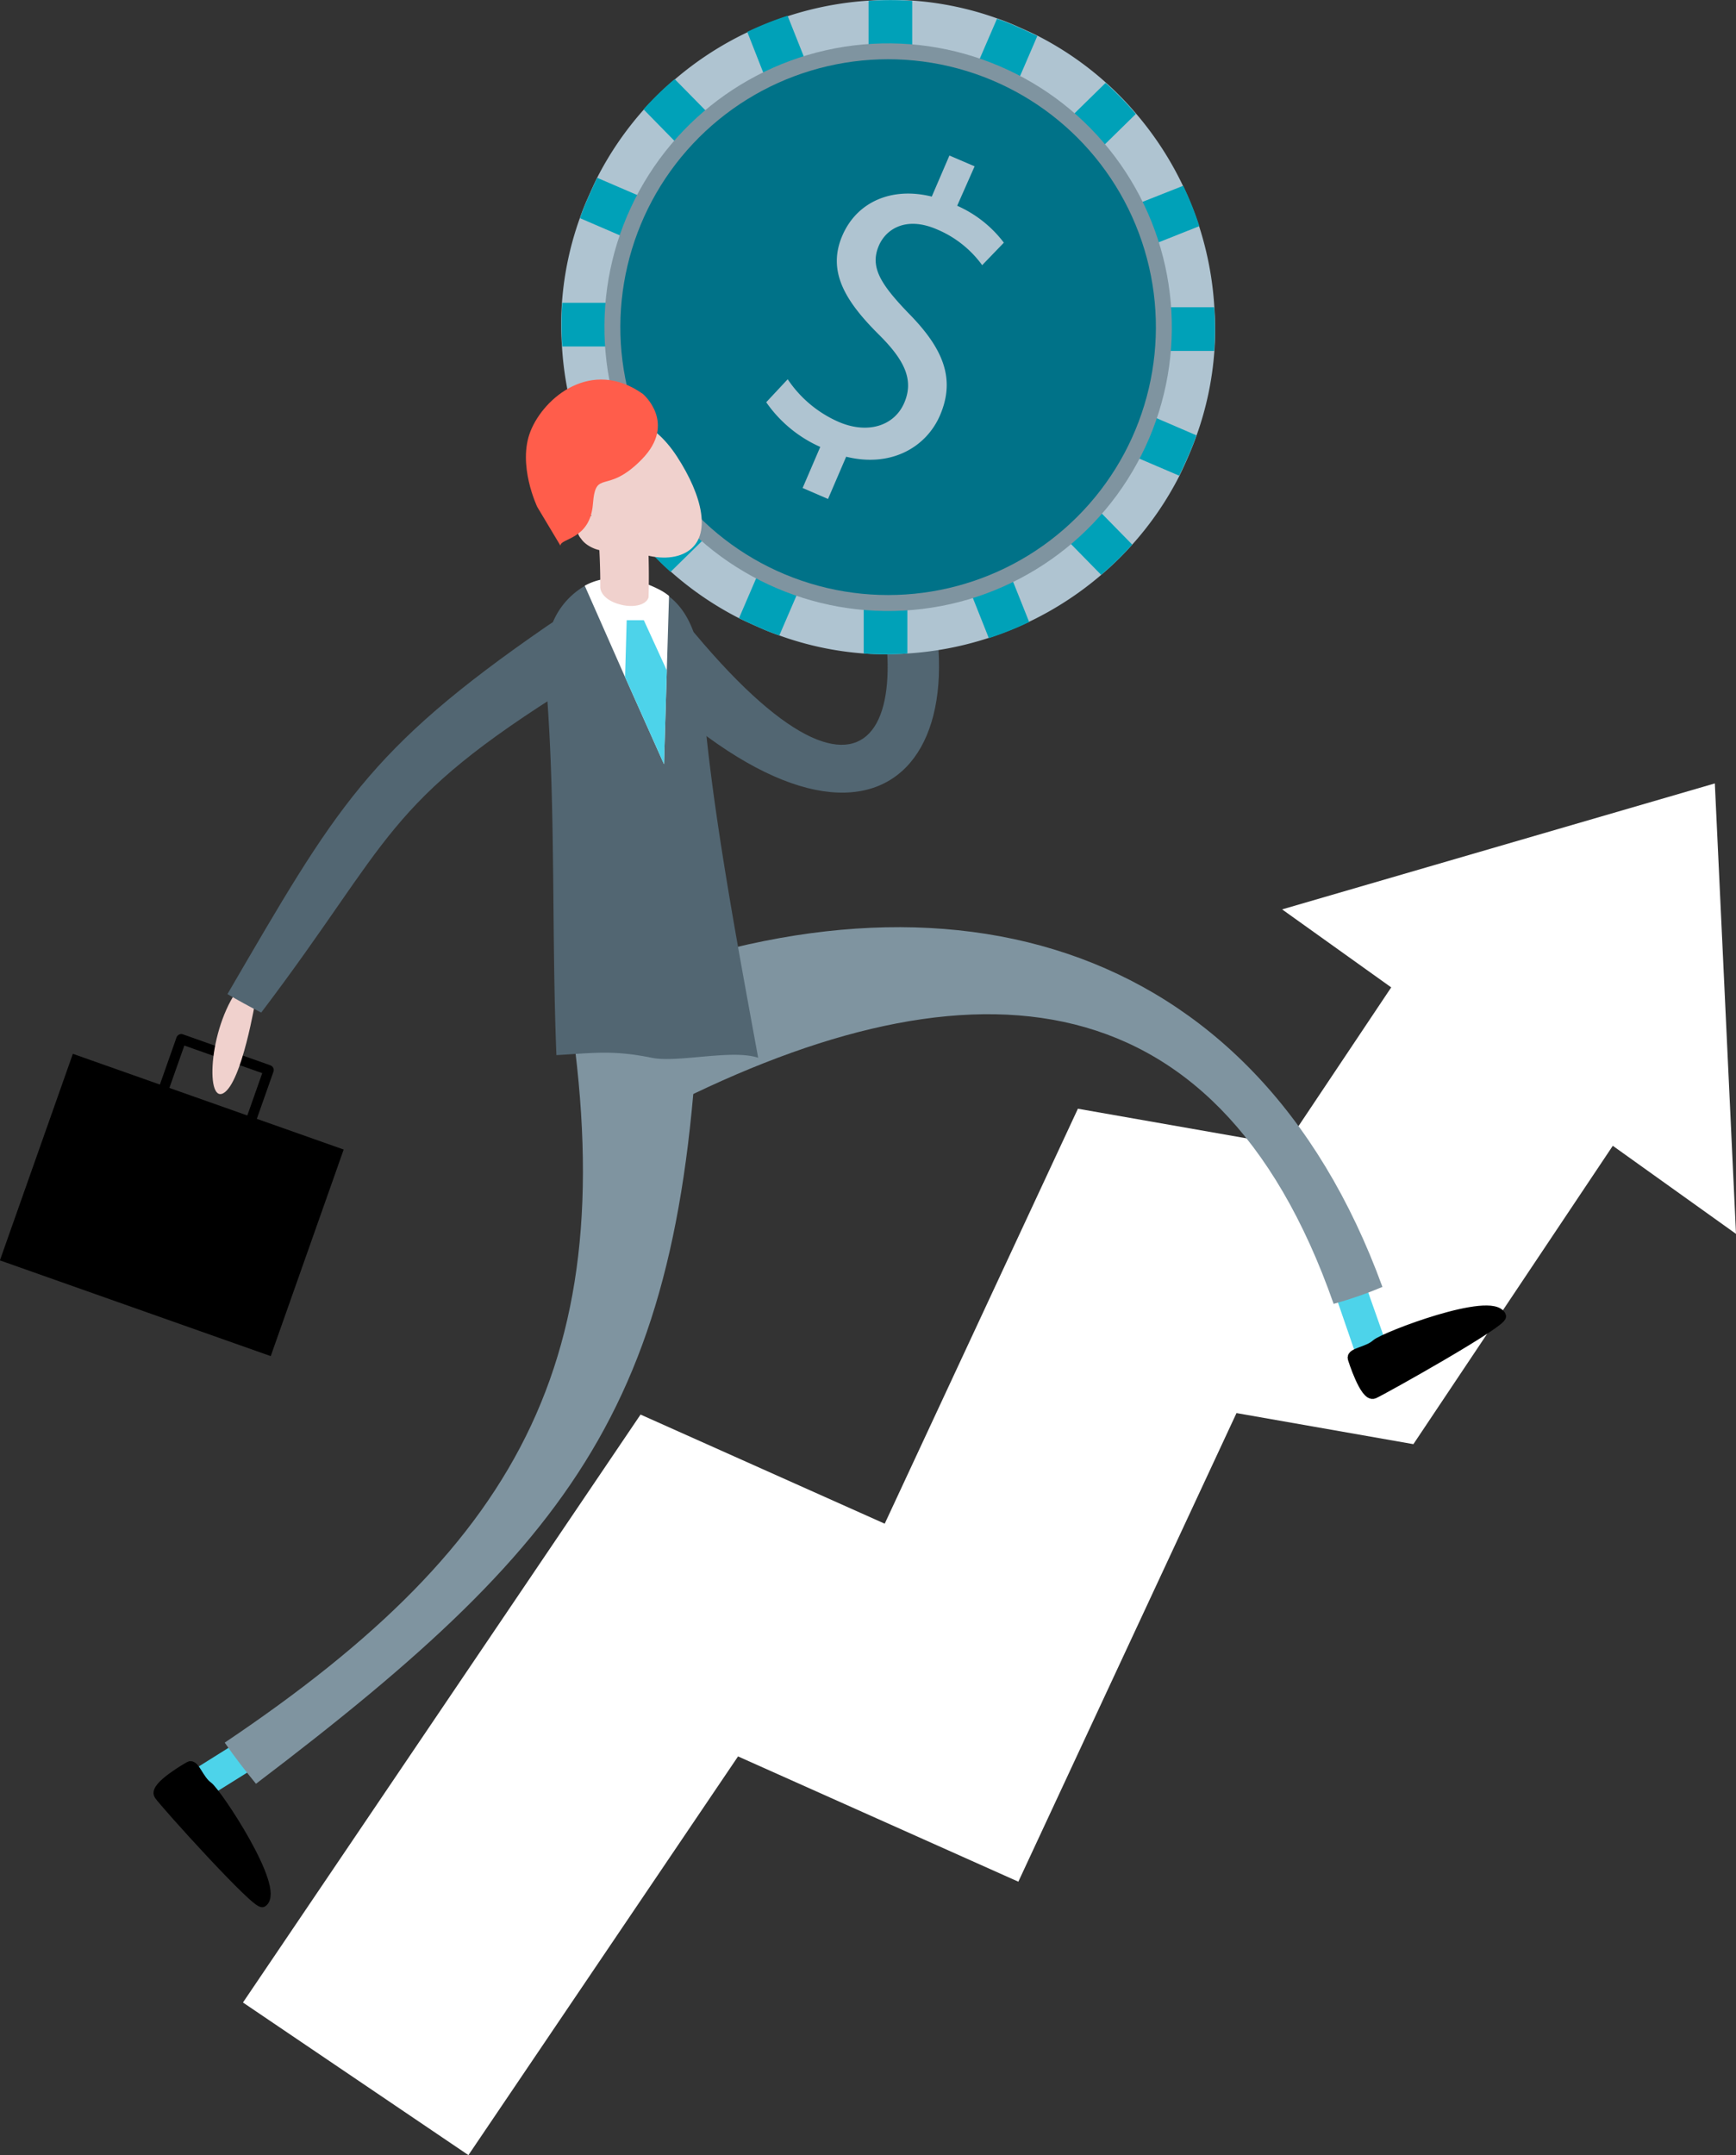 <svg xmlns="http://www.w3.org/2000/svg" viewBox="0 0 172.19 213.66"><rect x="0" y="0" width="172.19" height="213.66" fill="#333333" stroke="none"/><defs><style>.f258b855-2807-4bcd-97ef-4bc088900b95{stroke:#fff;stroke-width:27px;}.a7125563-90b0-413f-a2b5-e898386ea042,.f258b855-2807-4bcd-97ef-4bc088900b95{stroke-miterlimit:10;}.aa8b4044-dbf7-4d82-99f1-ff0e457e8bdb{fill:#fff;}.b3ab3319-a245-4ceb-b4d4-42a3f83c0820{fill:#4dd3ea;}.a7125563-90b0-413f-a2b5-e898386ea042,.e6cbbdcc-d4d2-4ed8-b90d-181938b60508{stroke:#000;}.a281f1e8-8b77-4697-88c4-4c4fe8e3be5b{fill:#526672;}.e5d5caa1-7f3a-45ba-a282-eabc5de1963f{fill:#7f94a0;}.e6cbbdcc-d4d2-4ed8-b90d-181938b60508{fill:none;stroke-linecap:round;stroke-linejoin:round;}.f572a6c5-6294-406e-bb38-051c56086758{fill:#f0d1cd;}.a27137e2-5284-4fd6-aee6-42a52f25d0b9{fill:#afc4d1;}.aa76cda7-2aa6-4a7a-bf43-718cc86654e5{fill:#00a1b8;}.bd3d30e8-23f4-4ec6-aa77-2112b78dc572{fill:#007288;}.b96236bb-3e5b-4e23-8f2f-7405a3e2a0c8{fill:#ff5d4b;}</style></defs><title>07 man on graph</title><g id="b5950320-b414-4bfd-8b83-e2fde7710403" data-name="Layer 2"><g id="b950b72c-46c5-41c5-8776-5dd1c7e24a94" data-name="Layer 1"><polyline class="f258b855-2807-4bcd-97ef-4bc088900b95" points="35.28 206.1 68.37 157.19 94.38 168.81 114.78 125.01 133.86 128.36 152.4 100.63"/><polygon class="aa8b4044-dbf7-4d82-99f1-ff0e457e8bdb" points="170.09 77.67 172.19 122.33 127.17 90.16 170.09 77.67"/><g id="b95aef2d-9224-4dff-b138-f4d4f49cfa5f" data-name="Man Up Stairs"><path class="b3ab3319-a245-4ceb-b4d4-42a3f83c0820" d="M18.62,178a2.23,2.23,0,0,1-.19-.24,1.55,1.55,0,0,1,.49-2.13l9.39-5.88A1.55,1.55,0,1,1,30,172.32l-9.4,5.87A1.53,1.53,0,0,1,18.62,178Z"/><path class="a7125563-90b0-413f-a2b5-e898386ea042" d="M18.78,175.14s-3.53,2-3,2.81,9.74,11,10.26,10.63c1.76-1.3-4.52-10.82-5.43-11.47S19.28,174.84,18.78,175.14Z"/><path class="aa8b4044-dbf7-4d82-99f1-ff0e457e8bdb" d="M86.92,49.22s-2.36-7.59-4.22-8.32-.44,6.75,3.14,10Z"/><path class="a281f1e8-8b77-4697-88c4-4c4fe8e3be5b" d="M88.15,47.62c-1.39.37-2.79.85-4.18,1.32,8.47,20.63,3.86,36.4-15,13.93-2.89-3.44-4-.34-4.94,1.76-.58-.41-.58-.42,0,0-1,2.1-1.61,1.85,1.92,5C89,90.05,100.4,72.49,88.15,47.62Z"/><path class="b3ab3319-a245-4ceb-b4d4-42a3f83c0820" d="M136.88,135.44a1.43,1.43,0,0,1-.28.13,1.55,1.55,0,0,1-2-.94L131,124.18a1.54,1.54,0,0,1,.94-2,1.52,1.52,0,0,1,2,.94l3.69,10.45A1.53,1.53,0,0,1,136.88,135.44Z"/><path class="e5d5caa1-7f3a-45ba-a282-eabc5de1963f" d="M137.12,127.59q-2.38,1-4.84,1.68c-11.77-33.59-37.07-34.73-67.72-18.7-2.14-3.89-4.24-7.81-6.19-11.8C92.78,84.19,124.33,92.49,137.12,127.59Z"/><path class="e5d5caa1-7f3a-45ba-a282-eabc5de1963f" d="M25.39,176.85c-1.08-1.32-2.13-2.67-3.1-4.08,29.78-20,40-38.79,33.79-75.31,4.45-.77,8.92-1.4,13.39-2C68.37,138,58.23,151.93,25.39,176.85Z"/><path class="a7125563-90b0-413f-a2b5-e898386ea042" d="M134.18,134.68s1.21,3.88,2.09,3.49,12.87-7.1,12.61-7.69c-.88-2-11.55,2.05-12.38,2.8S134,134.12,134.18,134.68Z"/><path class="a281f1e8-8b77-4697-88c4-4c4fe8e3be5b" d="M75.2,104.87c-2.61-.87-8,.53-10.56,0-3.81-.77-5.68-.48-9.45-.26-.48-11.82-.07-24.18-.94-35.77a16.92,16.92,0,0,1,.15-5.72,7.52,7.52,0,0,1,3.55-5c2-1.11,4.64-1,7.27.32a5.59,5.59,0,0,1,1.14.69c1.56,1.19,3,3.52,3.23,7.91C70.17,78,73.12,93.47,75.2,104.87Z"/><path class="aa8b4044-dbf7-4d82-99f1-ff0e457e8bdb" d="M66.36,59.08l-.22,7.39-.28,9.29L62,67.13l-4-9.06c2-1.11,4.64-1,7.27.32A5.59,5.59,0,0,1,66.36,59.08Z"/><polygon class="b3ab3319-a245-4ceb-b4d4-42a3f83c0820" points="66.14 66.47 65.86 75.76 62 67.13 62.16 61.49 63.86 61.49 66.14 66.47"/><rect x="2.8" y="108.61" width="28.49" height="21.72" transform="translate(40.77 1.14) rotate(19.46)"/><polyline class="e6cbbdcc-d4d2-4ed8-b90d-181938b60508" points="15.9 108.91 17.98 103.02 26.65 106.09 24.26 112.86"/><path class="f572a6c5-6294-406e-bb38-051c56086758" d="M25.35,99.12s-1.35,8.23-3.19,9.26-1.43-6.95,1.83-10.8Z"/><path class="a281f1e8-8b77-4697-88c4-4c4fe8e3be5b" d="M25.91,100.39c-1.14-.58-2.25-1.19-3.35-1.83C33.38,80,36.46,74.35,54.21,62.1c2.72-1.88,3.35-1.39,4.66,1.11.53,0,.51-.09,0,0,1.31,2.5.79,3-2.09,4.75C37.94,79.68,39,83.12,25.91,100.39Z"/><path class="a27137e2-5284-4fd6-aee6-42a52f25d0b9" d="M117.87,45.24c-.29.67-.59,1.33-.92,2A31.86,31.86,0,0,1,112.3,54a30.36,30.36,0,0,1-3.08,3,32.56,32.56,0,0,1-11.17,6.25A32.42,32.42,0,0,1,90,64.79a29.82,29.82,0,0,1-4.33,0A31.37,31.37,0,0,1,77.3,63c-.68-.23-1.35-.5-2-.79s-1.33-.59-2-.92a32.19,32.19,0,0,1-6.79-4.64,30.45,30.45,0,0,1-3-3.09,32.38,32.38,0,0,1-4.65-7.15,31.74,31.74,0,0,1-1.6-4,32.42,32.42,0,0,1-1.52-8.08,29.83,29.83,0,0,1,0-4.33,31.45,31.45,0,0,1,1.76-8.34c.23-.67.5-1.35.79-2s.59-1.33.92-2a32.19,32.19,0,0,1,4.64-6.79,30.45,30.45,0,0,1,3.09-3,32.38,32.38,0,0,1,7.15-4.65,31.74,31.74,0,0,1,4-1.6A32.42,32.42,0,0,1,86.22.06a29.83,29.83,0,0,1,4.33,0,31.45,31.45,0,0,1,8.34,1.76c.68.23,1.35.5,2,.79s1.33.59,2,.92a31.86,31.86,0,0,1,6.79,4.65,30.36,30.36,0,0,1,3,3.08,32.38,32.38,0,0,1,4.65,7.15,31.74,31.74,0,0,1,1.6,4,32.42,32.42,0,0,1,1.52,8.08,29.82,29.82,0,0,1,0,4.33,31.37,31.37,0,0,1-1.76,8.34C118.43,43.9,118.16,44.57,117.87,45.24Z"/><path class="aa76cda7-2aa6-4a7a-bf43-718cc86654e5" d="M97.36,38.77,109.3,50.93l3,3.06a30.36,30.36,0,0,1-3.08,3l-3-3.06L94.08,41.62l8,20.05a31.74,31.74,0,0,1-4,1.6l-1.59-4L90.15,43.47,90,60.5l0,4.29a29.82,29.82,0,0,1-4.33,0l0-4.28.15-17.3L77.3,63c-.68-.23-1.35-.5-2-.79s-1.33-.59-2-.92l8.43-19.59-12.16,12-3.06,3a30.45,30.45,0,0,1-3-3.09l3-3L78.9,38.42l-16.07,6.4-4,1.58a31.74,31.74,0,0,1-1.6-4l4-1.59,15.83-6.3-17-.16-4.29,0a29.83,29.83,0,0,1,0-4.33l4.28,0,17.3.15L57.53,21.63c.23-.67.5-1.35.79-2s.59-1.33.92-2l19.59,8.43-12-12.16-3-3.06a30.45,30.45,0,0,1,3.09-3l3,3.05L82.1,23.23,75.69,7.16l-1.57-4a31.74,31.74,0,0,1,4-1.6L86,21.38l.15-17,0-4.29a29.83,29.83,0,0,1,4.33,0l0,4.28-.15,17.31L98.89,1.86c.68.23,1.35.5,2,.79s1.33.59,2,.92L94.44,23.16,106.6,11.22l3.06-3a30.36,30.36,0,0,1,3,3.08l-3.06,3L97.28,26.44,113.36,20l4-1.58a31.74,31.74,0,0,1,1.6,4l-4,1.59-15.83,6.3,17,.15,4.3,0a29.82,29.82,0,0,1,0,4.33l-4.29,0-17.29-.16,19.82,8.53c-.23.68-.5,1.35-.79,2s-.59,1.33-.92,2Z"/><circle class="e5d5caa1-7f3a-45ba-a282-eabc5de1963f" cx="88.09" cy="32.43" r="28.14" transform="translate(-2.64 56.51) rotate(-35.07)"/><circle class="bd3d30e8-23f4-4ec6-aa77-2112b78dc572" cx="88.09" cy="32.43" r="26.56" transform="translate(-5.61 26.8) rotate(-16.77)"/><path class="a27137e2-5284-4fd6-aee6-42a52f25d0b9" d="M79.61,48.38l1.75-4.07A12.89,12.89,0,0,1,76,39.88l2.13-2.28a11.72,11.72,0,0,0,5.06,4.23c2.86,1.23,5.51.41,6.5-1.89s0-4.26-2.5-6.75c-3.41-3.38-5.15-6.33-3.64-9.83,1.44-3.35,4.9-4.86,8.87-3.87l1.75-4.07,2.5,1.07L94.94,20.4a11.75,11.75,0,0,1,4.63,3.66l-2.15,2.23a10.6,10.6,0,0,0-4.49-3.55c-3.1-1.34-5.07,0-5.76,1.62-.9,2.1.14,3.79,3,6.75,3.42,3.48,4.61,6.47,3.07,10.06-1.37,3.18-4.87,5.21-9.31,4.11l-1.8,4.19Z"/><path class="f572a6c5-6294-406e-bb38-051c56086758" d="M58.51,50.91c2.54,3.91,7.33,5.3,9.71,3.75s1.48-5.47-1.06-9.38S61.39,40.65,59,42.2,56,47,58.51,50.91Z"/><path class="f572a6c5-6294-406e-bb38-051c56086758" d="M57.63,53.4c.59.91,2.25,1.48,2.91,1.06s.34-1.28-.25-2.19-1.68-1.41-2.34-1A1.39,1.39,0,0,0,57.63,53.4Z"/><path class="f572a6c5-6294-406e-bb38-051c56086758" d="M59.08,50.26,64,49.79a76.3,76.3,0,0,1,.33,9.41c-.18.74-1.39,1.08-2.71.76s-2-1-2.08-1.69h0A65.53,65.53,0,0,0,59.08,50.26Z"/><path class="b96236bb-3e5b-4e23-8f2f-7405a3e2a0c8" d="M53.29,50.26s-2-4.17-.67-7.51,6.06-7.3,11.15-3.69c0,0,3.41,2.88-.11,6.48s-4.57.86-4.85,4.43-3.24,3.37-3.22,4.13Z"/></g></g></g></svg>